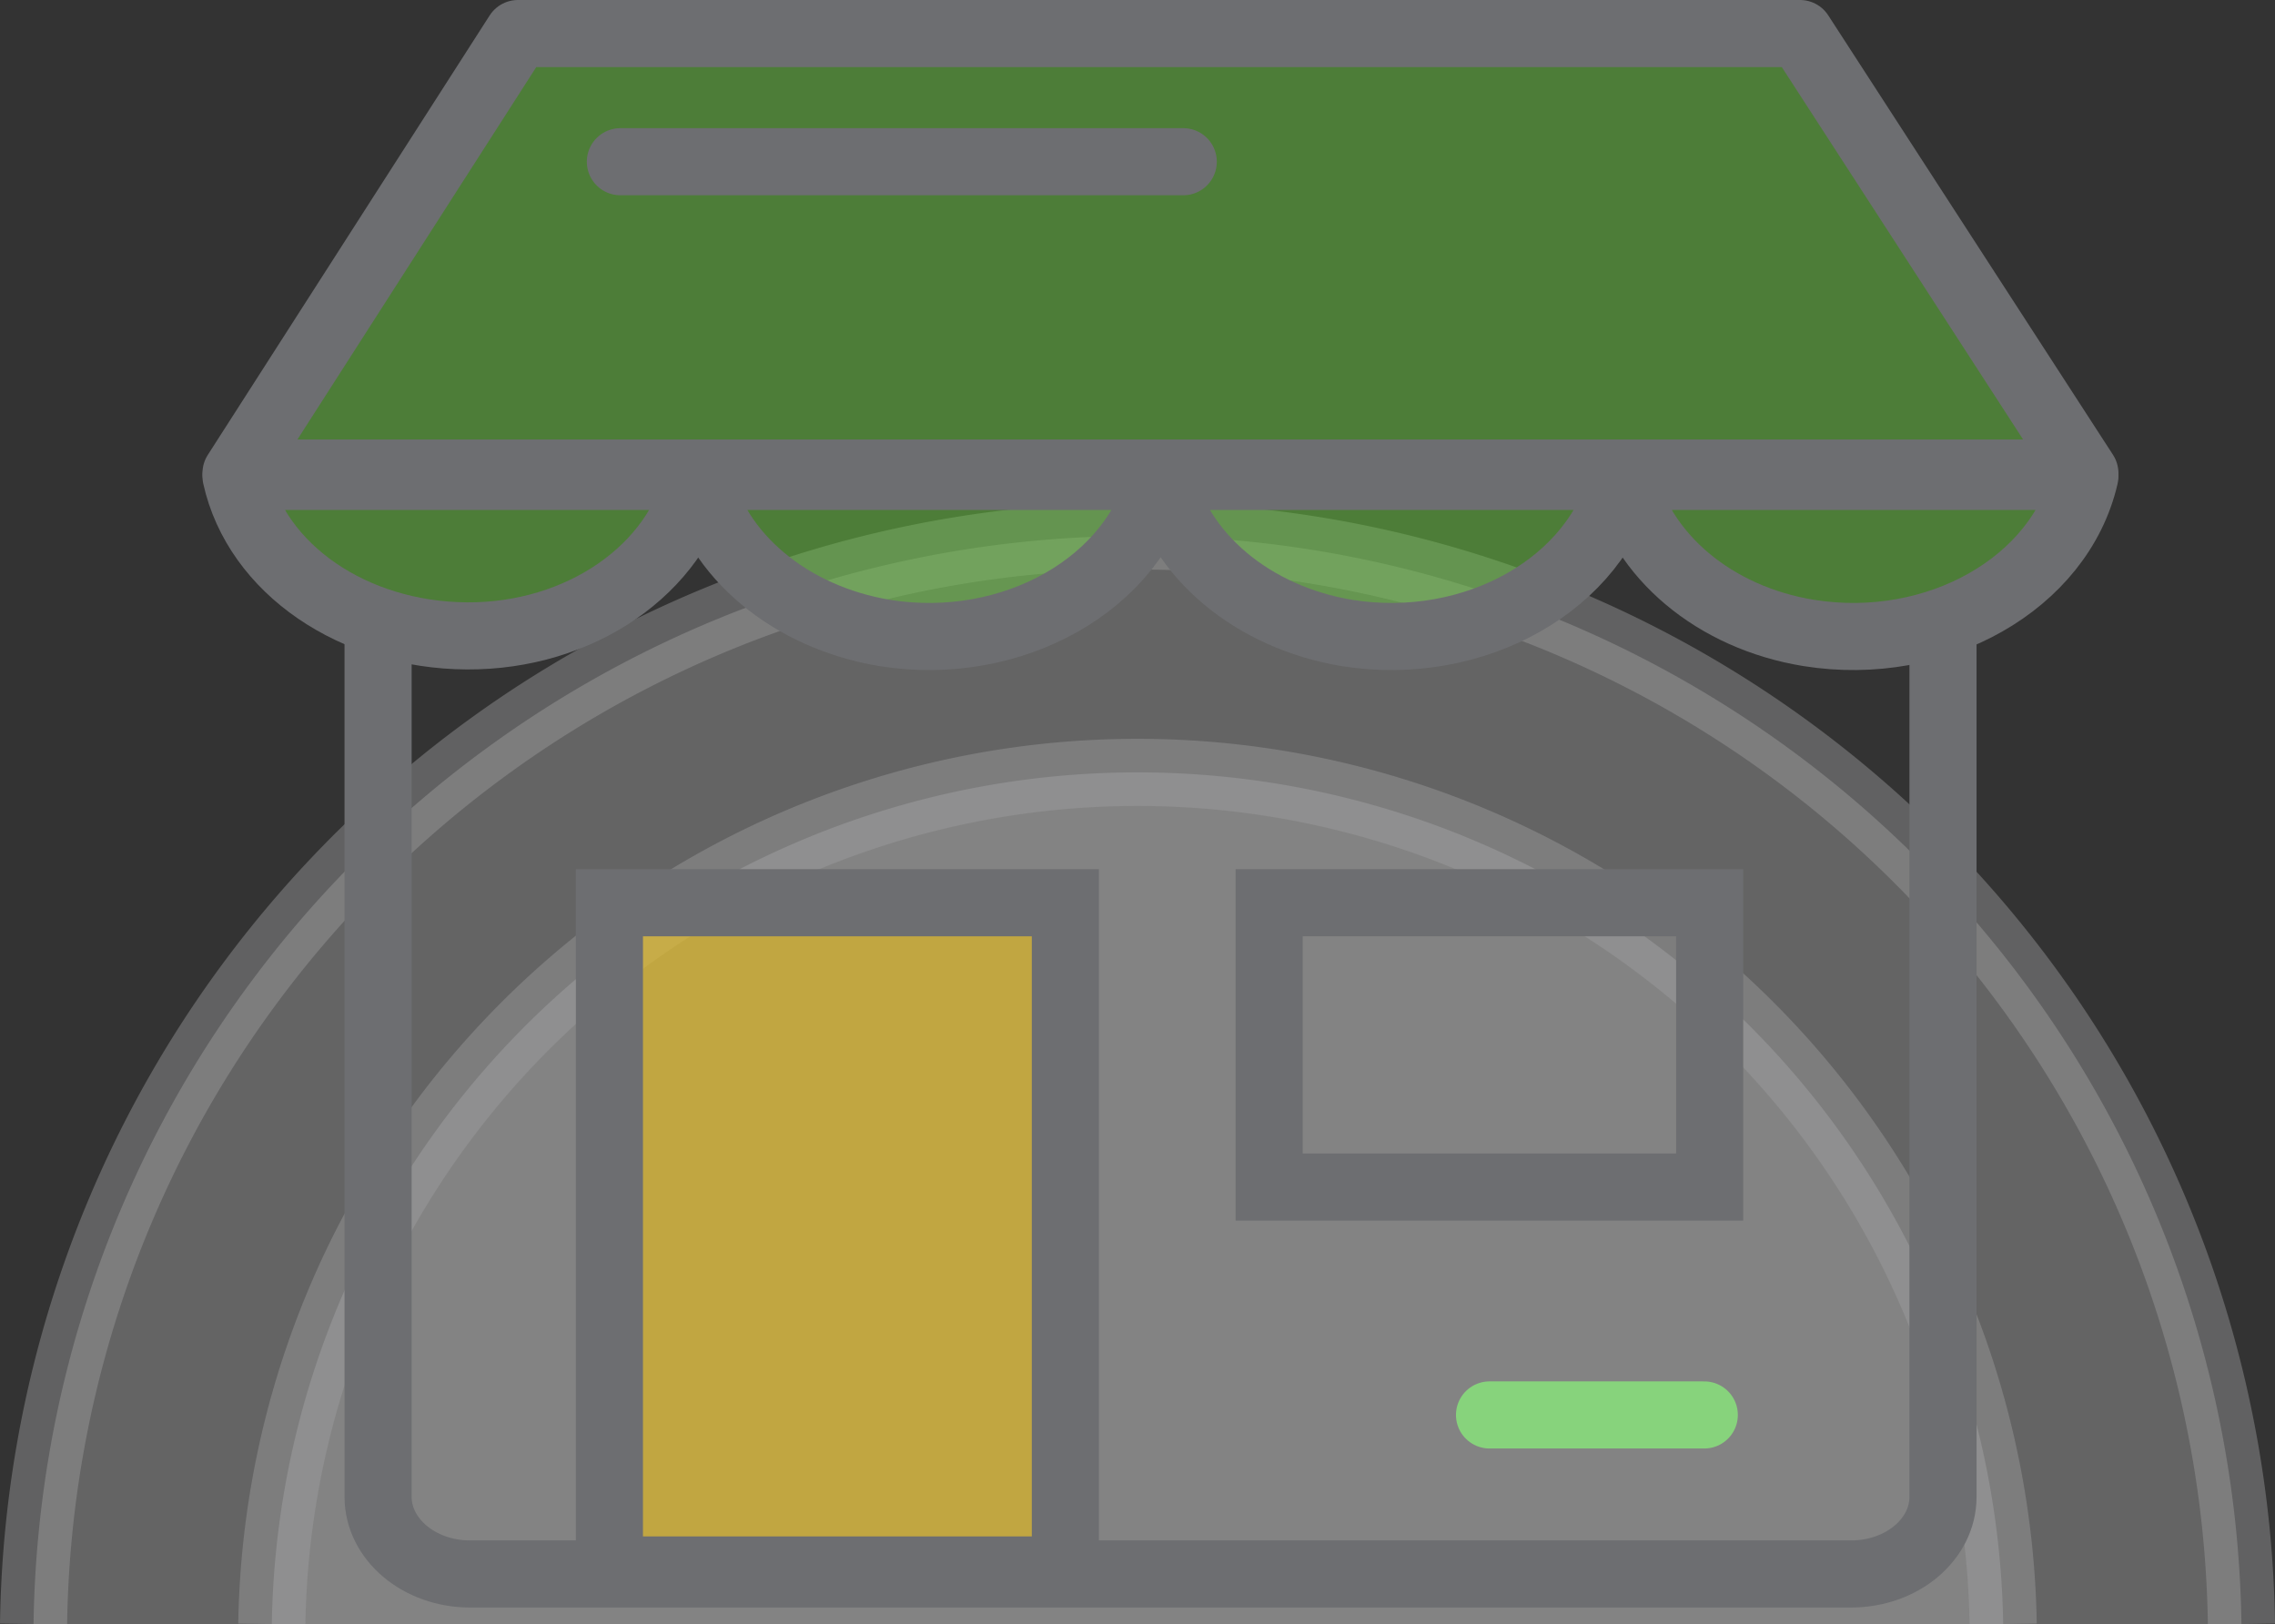 <svg xmlns="http://www.w3.org/2000/svg" viewBox="0 0 101.69 72.61"><rect x="0" y="0" width="101.69" height="72.61" fill="#333333" stroke="none"/><defs><style>.cls-1{opacity:0.6;}.cls-2{fill:#f1f2f2;}.cls-2,.cls-3{stroke:#e6e7e8;opacity:0.43;}.cls-2,.cls-3,.cls-6,.cls-7{stroke-width:3px;}.cls-3{fill:#fff;}.cls-4{fill:#68c93e;}.cls-4,.cls-8{opacity:0.5;}.cls-5,.cls-6,.cls-7{fill:none;stroke-linecap:round;}.cls-5{stroke:#87d37c;stroke-width:3px;}.cls-6,.cls-7{stroke:#6d6e71;}.cls-6{stroke-linejoin:round;}.cls-8{fill:#ffca00;}</style></defs><title>kios</title><g id="Layer_2" data-name="Layer 2"><g id="Layer_1-2" data-name="Layer 1"><g class="cls-1"><path class="cls-2" d="M100.19,72.61a49.35,49.35,0,0,0-98.69,0"/><path class="cls-3" d="M89.54,72.61a38.7,38.7,0,0,0-77.39,0"/></g><polygon class="cls-4" points="93.19 21.15 10.55 21.15 23.15 1.5 80.46 1.5 93.19 21.15"/><path id="Path-26" class="cls-5" d="M66.58,63.26h9.6"/><path id="Path-26-2" class="cls-6" d="M27.73,7.23H52.89"/><path class="cls-7" d="M16.9,28.6V66.92c0,1.9,1.84,3.45,4.11,3.45H82.74c2.27,0,4.11-1.54,4.11-3.45h0V28.6"/><rect class="cls-8" x="27.24" y="40.36" width="20.38" height="29.83"/><rect class="cls-7" x="27.24" y="40.36" width="20.38" height="29.83"/><polygon class="cls-6" points="93.19 21.15 10.55 21.15 23.15 1.5 80.46 1.5 93.19 21.15"/><path class="cls-4" d="M10.55,21.3H31.21c-.94,4.16-5.29,7.16-10.34,7.13S11.47,25.46,10.55,21.3Z"/><path class="cls-4" d="M31.21,21.3H51.88c-1.1,4.78-6.62,7.91-12.33,7C35.33,27.6,32,24.84,31.21,21.3Z"/><path class="cls-4" d="M51.88,21.3H72.54c-1.1,4.78-6.62,7.91-12.33,7C56,27.6,52.69,24.84,51.88,21.3Z"/><path class="cls-4" d="M72.54,21.3H93.19c-1.1,4.78-6.62,7.91-12.33,7-4.22-.68-7.52-3.45-8.33-7Z"/><path class="cls-6" d="M10.55,21.3H31.21c-.94,4.16-5.29,7.16-10.34,7.13S11.47,25.46,10.55,21.3Z"/><path class="cls-7" d="M31.21,21.3H51.88c-1.1,4.78-6.62,7.91-12.33,7C35.33,27.6,32,24.84,31.21,21.3Z"/><path class="cls-7" d="M51.88,21.3H72.54c-1.1,4.78-6.62,7.91-12.33,7C56,27.6,52.69,24.84,51.88,21.3Z"/><path class="cls-6" d="M72.54,21.3H93.19c-1.1,4.78-6.62,7.91-12.33,7-4.22-.68-7.52-3.45-8.33-7Z"/><rect class="cls-7" x="56.73" y="40.36" width="19.69" height="12.71"/></g></g></svg>